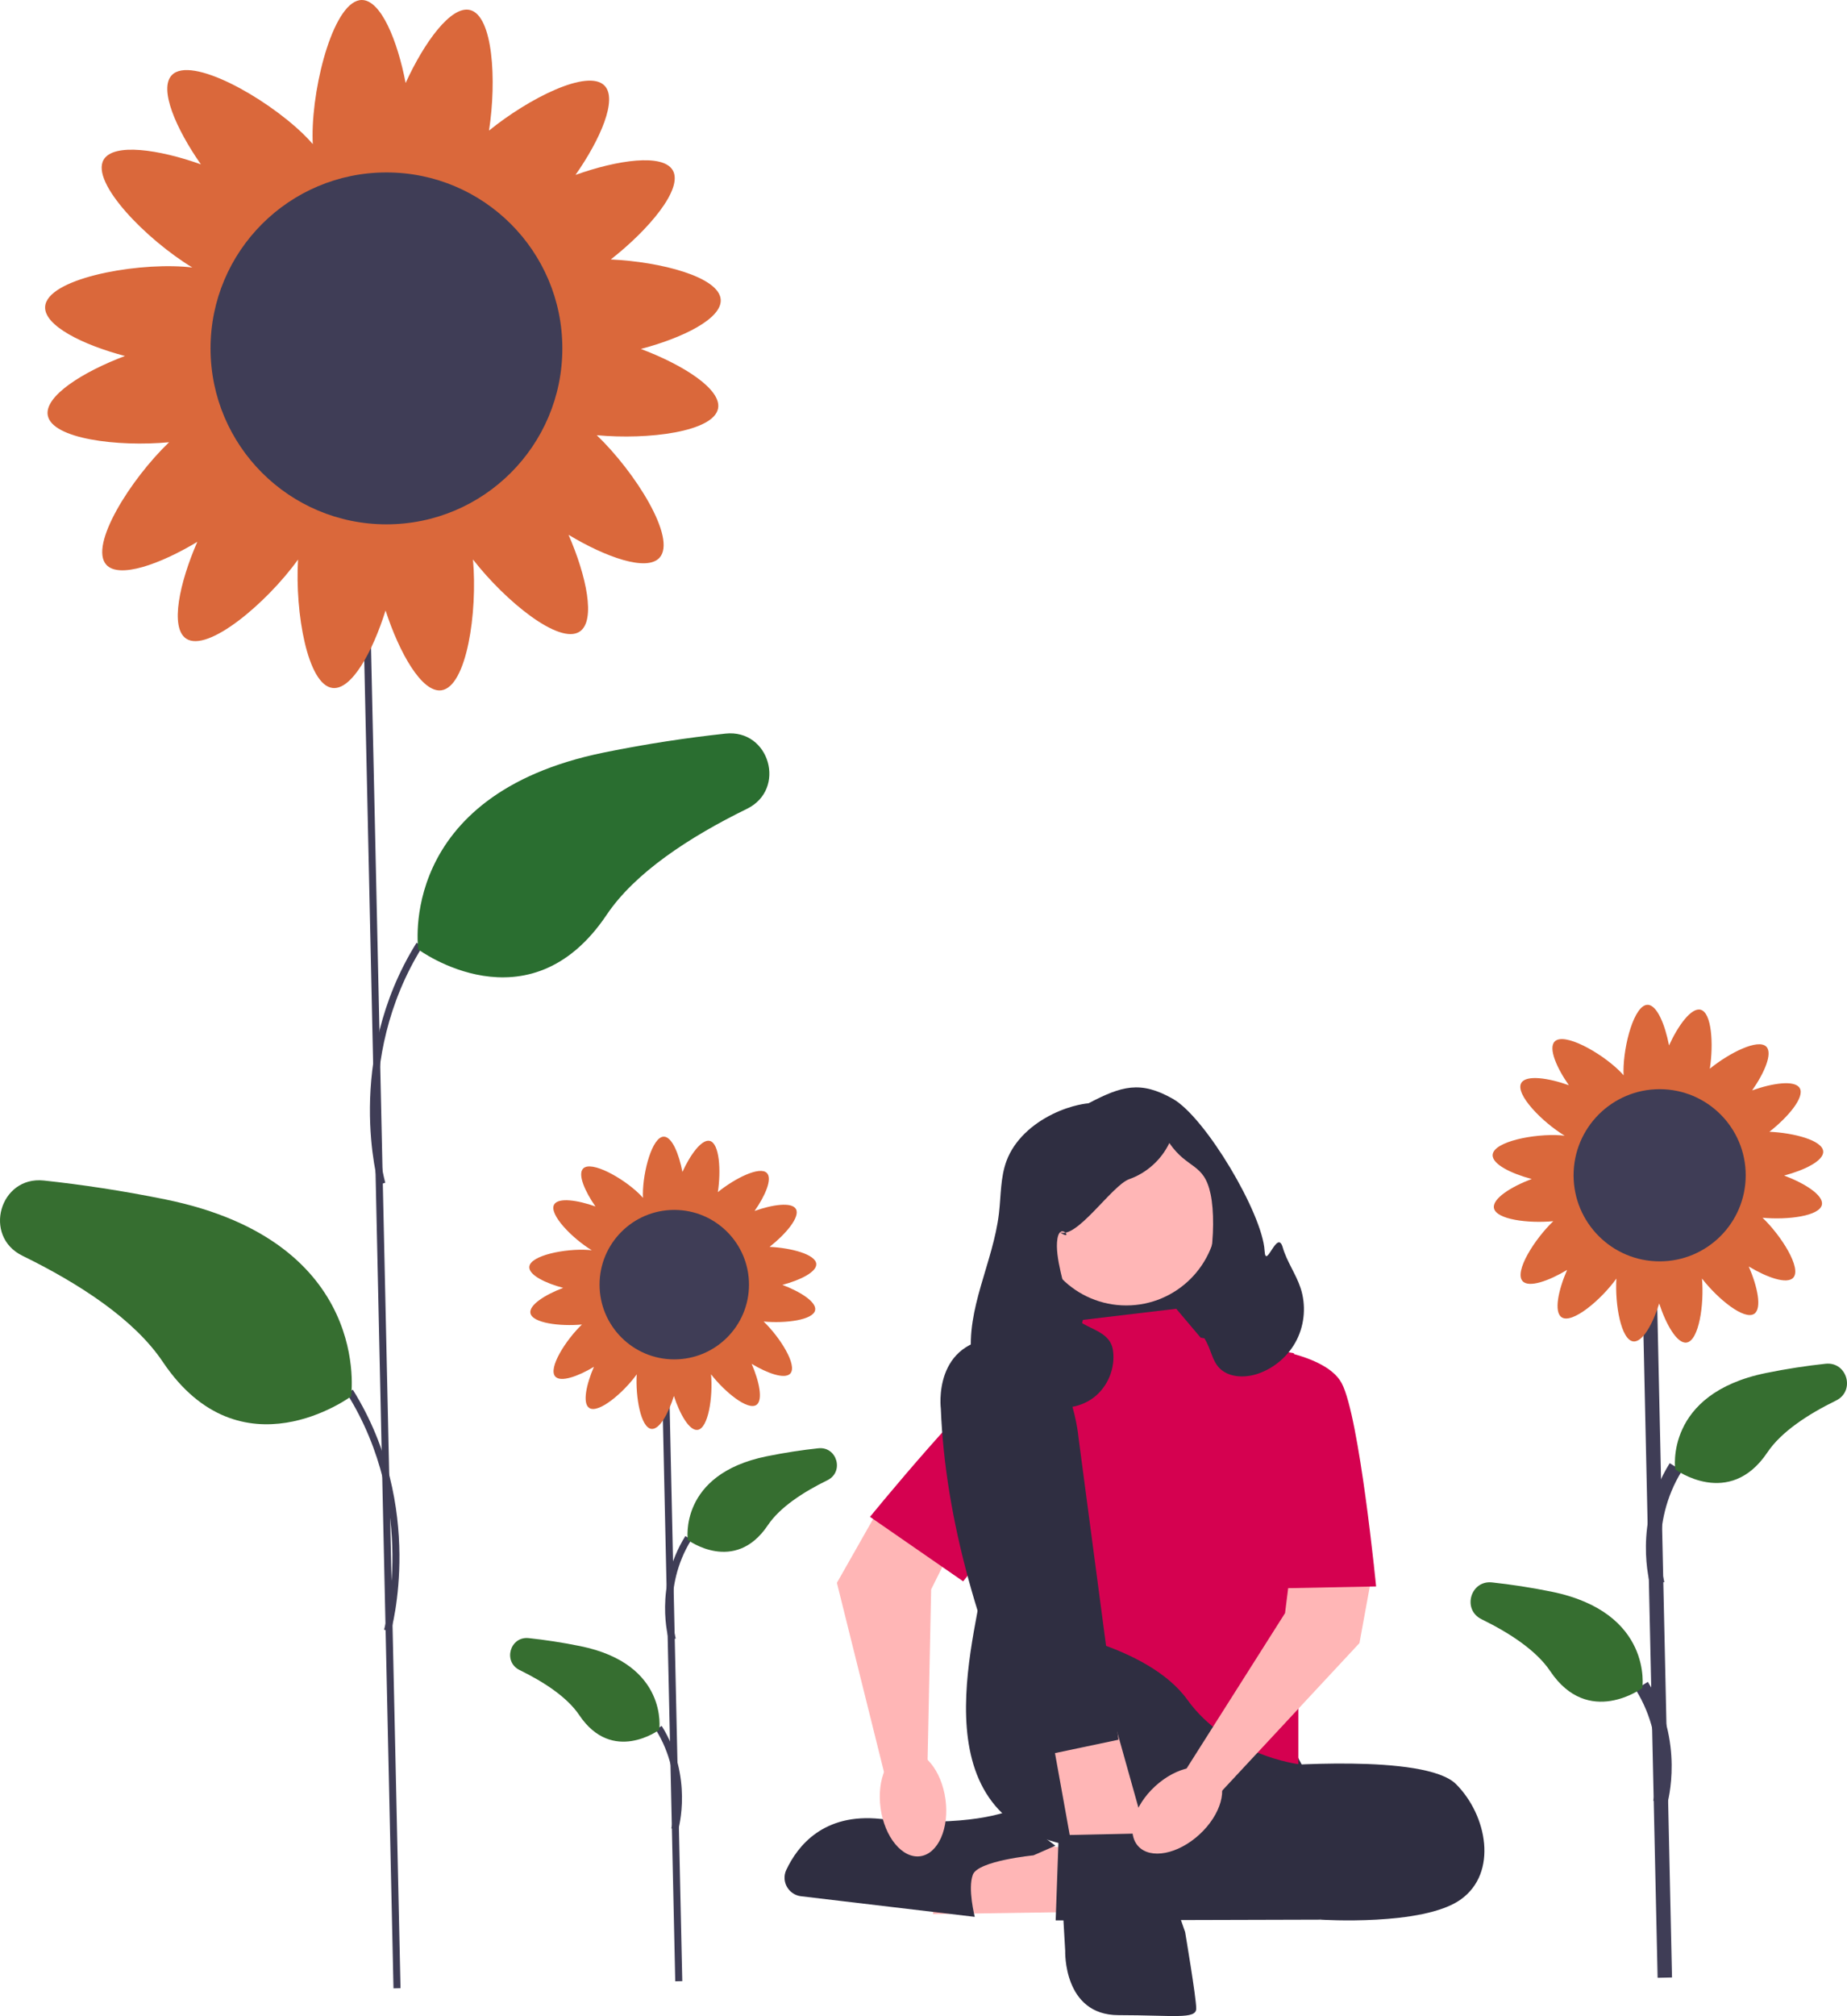 <?xml version="1.0" encoding="UTF-8" standalone="no"?>
<!DOCTYPE svg PUBLIC "-//W3C//DTD SVG 1.1//EN" "http://www.w3.org/Graphics/SVG/1.1/DTD/svg11.dtd">
<svg xmlns="http://www.w3.org/2000/svg" xmlns:xl="http://www.w3.org/1999/xlink" version="1.1" viewBox="1 7 525 572.893" width="525pt" height="572.893pt" xmlns:dc="http://purl.org/dc/elements/1.1/">
  <defs/>
  <g stroke="none" stroke-opacity="1" stroke-dasharray="none" fill="none" fill-opacity="1">
    <title>Canvas 1</title>
    <g>
      <title>Layer 1</title>
      <path d="M 191.111 396.244 L 189.111 396.288 L 192.934 570.022 L 194.934 569.978 Z" fill="#3f3d56"/>
      <path d="M 191.154 473.168 C 190.973 472.552 186.827 457.899 195.805 443.497 L 197.502 444.556 C 189.012 458.174 193.032 472.463 193.073 472.606 L 191.154 473.168 Z" fill="#3f3d56"/>
      <path d="M 196.506 444.609 C 196.506 444.609 193.777 425.954 218.921 420.834 C 224.159 419.768 229.084 419.039 233.598 418.553 C 238.926 417.98 241.005 425.274 236.191 427.63 C 229.22 431.042 222.662 435.341 219.244 440.431 C 209.817 454.471 196.506 444.609 196.506 444.609 Z" fill="#366e30"/>
      <path d="M 193.74 527.115 L 191.821 526.554 C 191.862 526.41 195.882 512.121 187.392 498.503 L 189.089 497.444 C 198.067 511.847 193.921 526.499 193.74 527.115 Z" fill="#3f3d56"/>
      <path d="M 188.388 498.556 C 188.388 498.556 191.117 479.901 165.973 474.781 C 160.735 473.714 155.811 472.985 151.297 472.5 C 145.968 471.926 143.889 479.221 148.703 481.577 C 155.674 484.989 162.232 489.287 165.65 494.378 C 175.077 508.418 188.388 498.556 188.388 498.556 Z" fill="#366e30"/>
      <path d="M 223.383 372.121 C 228.444 370.787 233.177 368.462 233.02 366.162 C 232.833 363.429 225.807 361.598 219.745 361.32 C 224.317 357.743 228.518 352.798 227.234 350.562 C 226.053 348.506 220.558 349.302 215.489 351.113 C 218.489 346.824 220.598 341.991 218.992 340.337 C 216.991 338.277 209.89 341.833 205.043 345.763 C 205.987 339.64 205.51 331.91 202.763 331.211 C 200.465 330.626 197.209 335.122 194.976 340.02 C 193.989 334.88 191.992 330 189.686 330 C 186.402 330 183.739 339.902 183.739 346.354 C 183.739 346.719 183.749 347.062 183.765 347.39 C 183.436 347.008 183.058 346.608 182.627 346.19 C 177.999 341.695 169.04 336.707 166.752 339.063 C 165.146 340.717 167.255 345.55 170.255 349.839 C 165.186 348.028 159.691 347.231 158.51 349.287 C 156.923 352.05 163.707 358.946 169.221 362.29 C 168.889 362.25 168.541 362.217 168.17 362.191 C 161.734 361.752 151.673 363.734 151.45 367.011 C 151.293 369.311 156.025 371.637 161.086 372.971 C 156.048 374.865 151.34 377.808 151.767 380.14 C 152.286 382.971 160.196 383.962 166.415 383.382 C 161.769 387.84 156.731 395.826 158.833 398.166 C 160.374 399.881 165.339 398.106 169.823 395.405 C 167.671 400.339 166.502 405.767 168.473 407.085 C 171.078 408.827 178.221 402.764 181.987 397.546 C 181.603 403.929 183.13 412.698 186.161 413.044 C 188.451 413.306 190.99 408.684 192.553 403.689 C 194.216 408.809 196.941 413.646 199.291 413.325 C 202.346 412.908 203.677 403.92 203.107 397.532 C 206.992 402.535 213.53 407.885 215.996 406.236 C 217.967 404.917 216.799 399.49 214.647 394.555 C 219.13 397.256 224.095 399.032 225.636 397.317 C 227.739 394.976 222.701 386.99 218.054 382.532 C 224.274 383.112 232.184 382.121 232.702 379.291 C 233.13 376.959 228.422 374.016 223.383 372.121 Z M 196.132 390.177 C 194.831 390.354 193.641 390.608 192.737 391.255 C 191.776 390.301 190.372 390.011 188.811 389.832 C 187.064 389.633 185.476 389.614 184.265 390.622 C 183.822 389.39 182.732 388.515 181.463 387.666 C 180.372 386.936 179.313 386.337 178.207 386.222 C 178.12 384.87 177.263 383.722 176.213 382.553 C 175.544 381.808 174.874 381.142 174.131 380.696 C 175.203 379.391 175.079 377.741 174.748 375.93 C 174.511 374.639 174.204 373.462 173.516 372.588 C 174.425 371.584 174.651 370.169 174.758 368.602 C 174.875 366.89 174.826 365.339 173.839 364.184 C 176.391 364.508 177.623 362.918 178.768 360.925 C 179.422 359.787 179.948 358.69 179.988 357.578 C 181.33 357.4 182.418 356.466 183.512 355.339 C 184.447 354.377 185.242 353.423 185.541 352.326 C 186.612 353.227 188.074 353.363 189.686 353.363 C 191.257 353.363 192.684 353.233 193.748 352.395 C 194.573 353.14 195.726 353.527 196.998 353.851 C 198.213 354.16 199.36 354.367 200.402 354.159 C 200.782 355.028 201.459 355.818 202.232 356.613 C 203.326 357.74 204.414 358.674 205.756 358.853 C 205.796 359.964 206.322 361.061 206.976 362.199 C 207.746 363.54 208.554 364.698 209.777 365.215 C 209.635 365.994 209.65 366.851 209.711 367.752 C 209.818 369.319 210.045 370.735 210.954 371.738 C 210.266 372.612 209.958 373.789 209.722 375.081 C 209.39 376.891 209.266 378.541 210.339 379.847 C 209.596 380.292 208.926 380.958 208.257 381.704 C 207.207 382.872 206.349 384.021 206.263 385.372 C 205.156 385.488 204.098 386.087 203.006 386.817 C 201.516 387.814 200.274 388.847 200.036 390.452 C 198.917 389.909 197.578 389.979 196.132 390.177 Z" fill="#da683b"/>
      <path d="M 192.659 393.292 C 204.389 393.292 213.898 383.783 213.898 372.053 C 213.898 360.323 204.389 350.814 192.659 350.814 C 180.93 350.814 171.421 360.323 171.421 372.053 C 171.421 383.783 180.93 393.292 192.659 393.292 Z" fill="#3f3d56"/>
      <path d="M 105.844 162.978 L 103.845 163.022 L 112.845 572.022 L 114.844 571.978 Z" fill="#3f3d56"/>
      <path d="M 108.599 343.66 C 108.496 343.311 98.581 308.302 119.398 274.909 L 121.095 275.967 C 100.747 308.608 110.417 342.756 110.518 343.098 L 108.599 343.66 Z" fill="#3f3d56"/>
      <path d="M 119.901 276.809 C 119.901 276.809 113.475 232.892 172.668 220.839 C 184.999 218.328 196.592 216.612 207.22 215.468 C 219.764 214.119 224.657 231.29 213.325 236.837 C 196.913 244.869 181.475 254.989 173.429 266.974 C 151.237 300.027 119.901 276.809 119.901 276.809 Z" fill="#2a6e30"/>
      <path d="M 112.09 470.66 L 110.171 470.098 C 110.271 469.757 119.922 435.577 99.593 402.967 L 101.291 401.908 C 122.107 435.302 112.192 470.311 112.09 470.66 Z" fill="#3f3d56"/>
      <path d="M 100.788 403.809 C 100.788 403.809 107.213 359.892 48.021 347.839 C 35.689 345.328 24.096 343.612 13.469 342.468 C .925 341.119 -3.968 358.29 7.364 363.837 C 23.775 371.869 39.213 381.989 47.26 393.974 C 69.452 427.027 100.788 403.809 100.788 403.809 Z" fill="#366e30"/>
      <path d="M 183.173 106.161 C 195.087 103.02 206.229 97.546 205.859 92.131 C 205.42 85.698 188.879 81.388 174.609 80.732 C 185.372 72.311 195.262 60.67 192.238 55.406 C 189.457 50.566 176.522 52.44 164.588 56.703 C 171.651 46.606 176.616 35.229 172.835 31.335 C 168.124 26.485 151.407 34.856 139.998 44.11 C 142.219 29.694 141.096 11.497 134.63 9.85 C 129.221 8.473 121.554 19.058 116.298 30.589 C 113.975 18.488 109.272 7 103.844 7 C 96.112 7 89.844 30.312 89.844 45.5 C 89.844 46.358 89.867 47.167 89.906 47.939 C 89.13 47.039 88.241 46.099 87.226 45.114 C 76.331 34.533 55.241 22.788 49.854 28.335 C 46.072 32.229 51.038 43.606 58.1 53.703 C 46.166 49.44 33.231 47.566 30.451 52.406 C 26.715 58.909 42.684 75.144 55.665 83.017 C 54.885 82.923 54.065 82.843 53.193 82.784 C 38.04 81.75 14.355 86.416 13.829 94.131 C 13.46 99.546 24.601 105.02 36.516 108.161 C 24.654 112.62 13.571 119.548 14.577 125.039 C 15.798 131.702 34.419 134.035 49.061 132.67 C 38.122 143.164 26.262 161.965 31.212 167.474 C 34.839 171.512 46.528 167.333 57.082 160.974 C 52.017 172.59 49.266 185.368 53.906 188.471 C 60.037 192.573 76.853 178.298 85.719 166.015 C 84.815 181.042 88.411 201.686 95.545 202.5 C 100.938 203.116 106.913 192.235 110.594 180.476 C 114.508 192.529 120.924 203.916 126.455 203.161 C 133.647 202.18 136.782 181.019 135.441 165.982 C 144.586 177.759 159.977 190.355 165.783 186.471 C 170.423 183.368 167.672 170.59 162.606 158.974 C 173.161 165.333 184.85 169.512 188.477 165.474 C 193.427 159.965 181.566 141.164 170.628 130.67 C 185.269 132.035 203.891 129.702 205.111 123.039 C 206.117 117.548 195.035 110.62 183.173 106.161 Z M 119.019 148.666 C 115.956 149.084 113.156 149.681 111.026 151.205 C 108.764 148.959 105.459 148.275 101.785 147.856 C 97.671 147.386 93.933 147.34 91.082 149.714 C 90.039 146.815 87.474 144.755 84.486 142.756 C 81.916 141.038 79.425 139.627 76.82 139.355 C 76.617 136.174 74.598 133.47 72.126 130.719 C 70.55 128.965 68.974 127.396 67.225 126.347 C 69.749 123.274 69.458 119.39 68.677 115.127 C 68.12 112.087 67.396 109.317 65.776 107.259 C 67.917 104.896 68.45 101.564 68.701 97.875 C 68.976 93.846 68.862 90.194 66.537 87.474 C 72.546 88.238 75.446 84.495 78.141 79.803 C 79.681 77.123 80.919 74.541 81.013 71.924 C 84.173 71.504 86.733 69.305 89.309 66.653 C 91.51 64.386 93.382 62.143 94.086 59.56 C 96.607 61.679 100.048 62 103.844 62 C 107.542 62 110.903 61.695 113.406 59.721 C 115.349 61.476 118.063 62.387 121.059 63.15 C 123.918 63.878 126.617 64.365 129.071 63.875 C 129.967 65.921 131.56 67.779 133.379 69.653 C 135.955 72.305 138.515 74.504 141.675 74.924 C 141.77 77.541 143.008 80.123 144.547 82.803 C 146.36 85.958 148.263 88.686 151.142 89.903 C 150.806 91.735 150.842 93.753 150.987 95.875 C 151.239 99.564 151.772 102.896 153.912 105.259 C 152.293 107.317 151.569 110.087 151.012 113.128 C 150.231 117.39 149.94 121.274 152.464 124.347 C 150.714 125.396 149.138 126.965 147.562 128.719 C 145.091 131.47 143.072 134.174 142.868 137.355 C 140.264 137.627 137.772 139.038 135.203 140.756 C 131.694 143.104 128.771 145.537 128.209 149.314 C 125.576 148.037 122.424 148.202 119.019 148.666 Z" fill="#da683b"/>
      <path d="M 110.844 156 C 138.458 156 160.844 133.614 160.844 106 C 160.844 78.386 138.458 56 110.844 56 C 83.23 56 60.844 78.386 60.844 106 C 60.844 133.614 83.23 156 110.844 156 Z" fill="#3f3d56"/>
      <path d="M 471.856 368.816 L 467.762 368.906 L 472.166 569.022 L 476.26 568.932 Z" fill="#3f3d56"/>
      <path d="M 470.15 457.694 C 469.937 456.968 465.056 439.716 475.608 422.79 L 479.083 424.958 C 469.53 440.28 474.035 456.384 474.081 456.544 L 470.15 457.694 Z" fill="#3f3d56"/>
      <path d="M 477.176 424.546 C 477.176 424.546 474.032 403.058 502.994 397.161 C 509.027 395.932 514.7 395.092 519.899 394.533 C 526.037 393.873 528.431 402.274 522.886 404.988 C 514.857 408.918 507.303 413.87 503.366 419.734 C 492.508 435.906 477.176 424.546 477.176 424.546 Z" fill="#366e30"/>
      <path d="M 474.85 519.831 L 470.919 518.682 C 470.965 518.522 475.47 502.42 465.917 487.098 L 469.392 484.93 C 479.944 501.856 475.063 519.105 474.85 519.831 Z" fill="#3f3d56"/>
      <path d="M 467.824 486.684 C 467.824 486.684 470.968 465.197 442.006 459.299 C 435.973 458.071 430.3 457.231 425.101 456.671 C 418.963 456.011 416.569 464.413 422.114 467.127 C 430.143 471.057 437.697 476.008 441.634 481.872 C 452.492 498.044 467.824 486.684 467.824 486.684 Z" fill="#366e30"/>
      <path d="M 508.133 341.051 C 513.963 339.514 519.415 336.836 519.234 334.186 C 519.019 331.039 510.926 328.93 503.943 328.609 C 509.21 324.489 514.049 318.793 512.569 316.217 C 511.208 313.849 504.88 314.767 499.041 316.852 C 502.496 311.912 504.925 306.345 503.075 304.44 C 500.771 302.067 492.591 306.163 487.009 310.691 C 488.095 303.637 487.546 294.734 484.382 293.928 C 481.736 293.254 477.985 298.433 475.413 304.075 C 474.276 298.155 471.975 292.534 469.32 292.534 C 465.536 292.534 462.47 303.94 462.47 311.371 C 462.47 311.791 462.481 312.186 462.5 312.564 C 462.12 312.124 461.685 311.664 461.189 311.182 C 455.858 306.005 445.539 300.258 442.903 302.972 C 441.053 304.877 443.482 310.444 446.938 315.384 C 441.099 313.299 434.77 312.381 433.41 314.75 C 431.582 317.932 439.395 325.875 445.747 329.727 C 445.365 329.681 444.964 329.642 444.537 329.613 C 437.123 329.107 425.535 331.39 425.277 335.165 C 425.096 337.814 430.548 340.493 436.377 342.03 C 430.573 344.211 425.151 347.601 425.643 350.288 C 426.24 353.548 435.351 354.689 442.515 354.021 C 437.163 359.156 431.36 368.355 433.782 371.05 C 435.557 373.026 441.276 370.981 446.44 367.87 C 443.962 373.554 442.616 379.805 444.886 381.324 C 447.886 383.331 456.113 376.346 460.451 370.336 C 460.009 377.689 461.768 387.789 465.259 388.188 C 467.898 388.489 470.821 383.166 472.622 377.412 C 474.537 383.309 477.677 388.881 480.383 388.511 C 483.901 388.031 485.435 377.678 484.779 370.32 C 489.254 376.083 496.784 382.246 499.625 380.345 C 501.895 378.827 500.549 372.575 498.071 366.892 C 503.235 370.003 508.954 372.047 510.729 370.072 C 513.151 367.376 507.347 358.177 501.996 353.043 C 509.159 353.711 518.27 352.569 518.868 349.309 C 519.36 346.623 513.937 343.233 508.133 341.051 Z M 476.744 361.848 C 475.246 362.053 473.876 362.345 472.834 363.09 C 471.727 361.991 470.11 361.657 468.312 361.451 C 466.299 361.222 464.47 361.199 463.075 362.361 C 462.565 360.942 461.31 359.934 459.848 358.956 C 458.591 358.116 457.372 357.425 456.097 357.292 C 455.998 355.736 455.01 354.413 453.801 353.067 C 453.03 352.208 452.258 351.441 451.402 350.928 C 452.637 349.424 452.495 347.524 452.113 345.438 C 451.84 343.951 451.486 342.595 450.694 341.588 C 451.741 340.432 452.002 338.802 452.125 336.997 C 452.259 335.026 452.204 333.239 451.066 331.908 C 454.006 332.282 455.425 330.45 456.744 328.155 C 457.497 326.843 458.103 325.58 458.149 324.299 C 459.695 324.094 460.948 323.018 462.208 321.72 C 463.285 320.612 464.201 319.514 464.545 318.25 C 465.779 319.287 467.462 319.444 469.32 319.444 C 471.129 319.444 472.773 319.295 473.998 318.329 C 474.949 319.188 476.277 319.633 477.742 320.006 C 479.141 320.363 480.462 320.601 481.663 320.361 C 482.101 321.362 482.88 322.272 483.77 323.188 C 485.031 324.486 486.284 325.562 487.83 325.767 C 487.876 327.048 488.481 328.311 489.235 329.622 C 490.122 331.166 491.053 332.501 492.462 333.096 C 492.297 333.993 492.315 334.98 492.386 336.018 C 492.509 337.823 492.77 339.454 493.817 340.61 C 493.024 341.617 492.67 342.972 492.398 344.46 C 492.016 346.545 491.873 348.446 493.108 349.949 C 492.252 350.463 491.481 351.23 490.71 352.088 C 489.501 353.434 488.513 354.757 488.413 356.314 C 487.139 356.447 485.92 357.137 484.663 357.978 C 482.946 359.126 481.516 360.317 481.241 362.165 C 479.953 361.54 478.41 361.621 476.744 361.848 Z" fill="#da683b"/>
      <path d="M 472.745 365.436 C 486.256 365.436 497.209 354.483 497.209 340.972 C 497.209 327.461 486.256 316.508 472.745 316.508 C 459.234 316.508 448.281 327.461 448.281 340.972 C 448.281 354.483 459.234 365.436 472.745 365.436 Z" fill="#3f3d56"/>
      <path d="M 300.935 329.988 C 329.504 329.988 352.697 353.182 352.697 381.75 L 352.697 398.794 L 300.935 398.794 L 300.935 329.988 Z" fill="#2f2e41"/>
      <path d="M 321.135 377.963 C 335.429 377.963 347.016 366.375 347.016 352.082 C 347.016 337.788 335.429 326.201 321.135 326.201 C 306.842 326.201 295.254 337.788 295.254 352.082 C 295.254 366.375 306.842 377.963 321.135 377.963 Z" fill="#ffb6b6"/>
      <path d="M 338.494 484.327 L 314.507 470.44 C 314.507 470.44 281.682 437.56 280.736 453.081 C 279.789 468.601 259.905 523.012 305.196 531.444 C 350.488 539.877 378.894 523.464 378.894 523.464 L 365.638 498.214 L 338.494 484.327 Z" fill="#2f2e41"/>
      <path d="M 252.311 433.129 L 238.883 456.794 L 253.457 515.325 L 264.567 511.711 L 265.674 458.66 L 272.471 444.989 Z" fill="#ffb6b6"/>
      <path d="M 317.982 402.081 C 317.982 402.081 297.822 390.221 288.379 395.319 C 278.937 400.418 248.295 438.04 248.295 438.04 L 274.772 456.364 L 317.982 402.081 Z" fill="#d50150"/>
      <path d="M 306.902 532.298 L 267.901 529.171 L 266.208 550.923 L 310.642 550.262 Z" fill="#ffb6b6"/>
      <path d="M 335.338 378.909 L 308.826 382.066 L 305.039 395.322 L 286.101 401.634 L 296.832 469.809 C 296.832 469.809 327.132 474.227 338.494 490.008 C 349.857 505.789 370.057 508.314 370.057 508.314 L 370.057 458.2 L 368.794 391.534 L 342.282 387.116 L 335.338 378.909 Z" fill="#d50150"/>
      <path d="M 361.85 508.946 C 361.85 508.946 406.038 505.158 414.875 513.996 C 423.712 522.833 426.869 539.245 416.137 546.82 C 405.406 554.395 376.369 552.501 376.369 552.501 L 370.688 520.939 L 361.85 508.946 Z" fill="#2f2e41"/>
      <path d="M 382.681 517.783 L 301.882 529.777 L 301.07 552.712 L 376.369 552.501 Z" fill="#2f2e41"/>
      <path d="M 391.519 451.502 L 387.416 473.912 L 345.122 519.361 L 337.863 510.208 L 366.269 465.39 L 368.163 450.24 Z" fill="#ffb6b6"/>
      <path d="M 294.76 534.227 C 294.76 534.227 279.053 535.754 277.535 539.707 C 276.017 543.66 278.068 551.706 278.068 551.706 L 228.698 545.849 C 225.128 545.425 222.971 541.634 224.496 538.379 C 227.7 531.541 235.092 522.159 251.261 523.87 C 276.252 526.513 287.823 521.583 287.823 521.583 L 300.995 531.491 L 294.76 534.227 Z" fill="#2f2e41"/>
      <path d="M 353.96 389.325 C 353.96 389.325 377.316 390.587 382.366 400.056 C 387.416 409.525 392.15 457.815 392.15 457.815 L 359.957 458.446 L 353.96 389.325 Z" fill="#d50150"/>
      <path d="M 299.673 498.53 L 306.617 537.036 L 328.079 533.114 L 316.085 490.324 Z" fill="#ffb6b6"/>
      <path d="M 330.919 527.883 L 301.882 528.514 L 303.776 561.339 C 303.776 561.339 303.145 579.63 318.926 579.637 C 334.707 579.645 341.019 580.907 341.019 577.751 C 341.019 574.595 337.863 556.018 337.863 556.018 L 330.919 536.089 L 330.919 527.883 Z" fill="#2f2e41"/>
      <path d="M 318.926 501.371 L 294.939 506.421 C 279.234 471.917 269.661 438.725 268.426 407.315 C 268.426 407.315 265.901 387.747 285.47 387.116 C 305.038 386.484 307.563 415.522 307.563 415.522 L 318.926 501.371 Z" fill="#2f2e41"/>
      <path d="M 341.935 528.302 C 348.065 522.673 350.216 515.04 346.739 511.254 C 343.262 507.468 335.474 508.962 329.344 514.592 C 323.214 520.221 321.064 527.854 324.541 531.64 C 328.018 535.426 335.805 533.932 341.935 528.302 Z" fill="#ffb6b6"/>
      <path d="M 262.578 534.482 C 267.67 533.78 270.878 526.528 269.742 518.283 C 268.606 510.039 263.558 503.924 258.465 504.625 C 253.373 505.327 250.166 512.579 251.301 520.824 C 252.437 529.068 257.486 535.183 262.578 534.482 Z" fill="#ffb6b6"/>
      <path d="M 370.684 373.02 C 369.367 369.017 366.769 365.512 365.606 361.462 C 364.062 356.084 360.775 368.015 360.454 362.429 C 359.845 351.812 343.642 324.503 334.391 319.257 C 325.141 314.011 319.828 315.593 310.404 320.519 C 310.404 320.519 305.829 320.81 300.134 323.622 C 294.439 326.434 289.313 330.937 287.098 336.889 C 285.342 341.608 285.536 346.789 284.949 351.789 C 283.315 365.719 275.506 378.967 277.182 392.892 C 277.705 397.237 279.357 401.729 282.909 404.285 C 286.461 406.84 292.2 406.562 294.538 402.863 C 295.336 401.601 295.673 400.104 296.357 398.776 C 297.041 397.449 298.276 396.211 299.769 396.253 C 302.013 396.315 303.155 399.325 302.27 401.388 C 301.385 403.451 299.306 404.696 297.354 405.804 C 302.003 407.895 307.771 407.244 311.836 404.168 C 315.902 401.093 318.097 395.72 317.349 390.677 C 316.295 383.571 305.942 385.042 304.723 377.963 C 303.835 372.809 300.717 364.185 301.567 359.025 C 302.416 353.865 306.494 360.113 302.198 357.131 C 306.925 359.41 317.035 343.822 321.984 342.076 C 326.932 340.33 331.128 336.549 333.378 331.808 C 338.626 339.417 343.243 337.351 345.122 346.4 C 347.002 355.45 345.264 376.01 337.525 381.063 C 340.622 383.176 343.091 386.198 344.544 389.655 C 345.368 391.613 345.902 393.756 347.268 395.382 C 349.878 398.488 354.697 398.677 358.538 397.371 C 363.301 395.752 367.373 392.195 369.619 387.693 C 371.864 383.191 372.256 377.798 370.684 373.02 Z" fill="#2f2e41"/>
    </g>
  </g>
</svg>
